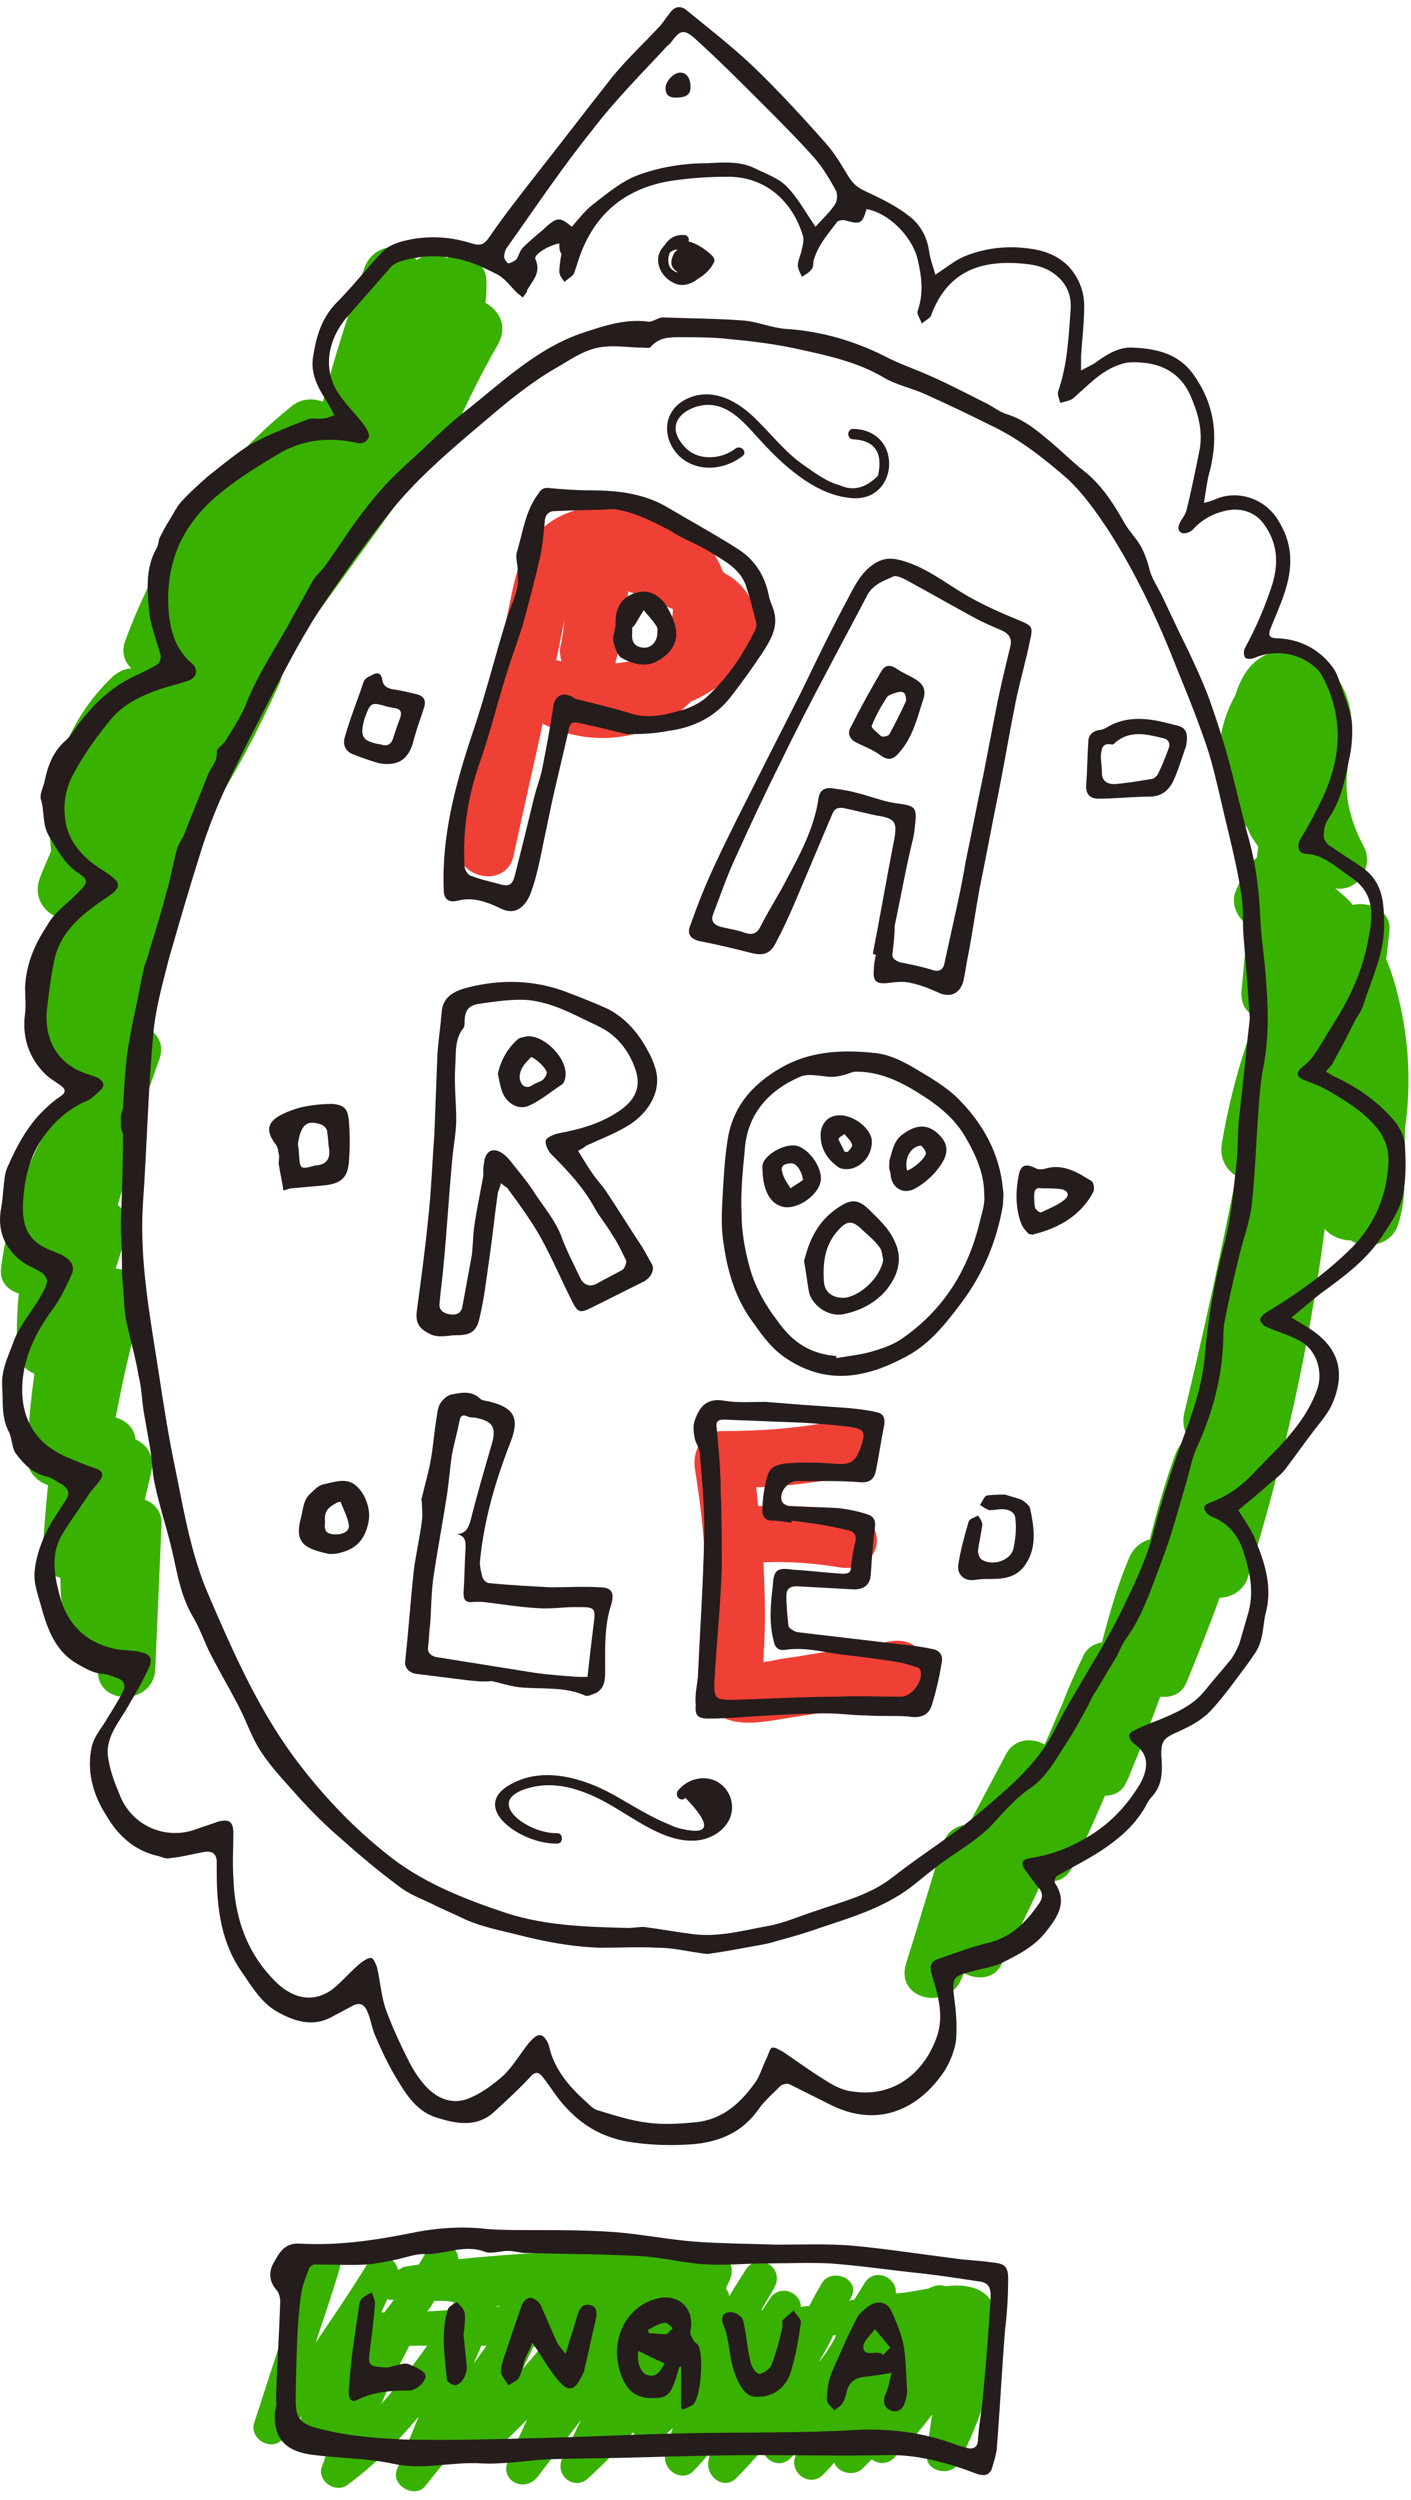 <svg
  width="118"
  height="209"
  viewBox="0 0 118 209"
  fill="none"
  xmlns="http://www.w3.org/2000/svg"
>
  <path
    d="M40.592 25.317C40.679 24.794 40.679 24.185 40.679 23.662C40.766 21.746 38.763 20.962 37.369 21.572C36.586 21.137 35.54 21.224 34.844 21.746C33.886 20.179 31.273 20.266 30.489 22.356C29.183 26.101 27.963 29.846 27.005 33.591C26.134 33.242 25.089 33.329 24.306 34.026C17.948 39.164 13.245 45.958 10.458 53.622C10.11 54.58 10.458 55.364 10.981 55.886C10.458 55.886 9.936 56.147 9.5 56.496C5.407 60.328 3.665 65.727 4.275 71.127C4.013 71.824 3.665 72.52 3.404 73.217C2.707 74.872 3.578 76.265 4.884 76.701C3.055 79.314 2.446 82.623 3.142 85.758C3.229 86.194 3.491 86.542 3.752 86.803C3.317 88.632 4.71 89.765 6.104 89.677C6.016 90.287 5.842 90.897 5.755 91.506C2.707 95.861 0.791 100.651 0.094 105.964C-0.08 107.183 0.704 107.88 1.575 108.141C1.401 109.709 1.401 111.189 1.401 112.757C1.401 113.715 2.01 114.499 2.881 114.847C2.533 117.198 2.359 119.55 2.272 121.901C2.272 123.033 3.055 123.817 4.013 124.166C3.839 125.995 3.665 127.911 3.578 129.74C3.491 130.959 4.188 131.656 5.058 131.917C5.058 132.526 5.058 133.223 5.146 133.833C5.146 134.53 5.494 135.052 5.929 135.488C5.929 135.575 5.929 135.575 5.929 135.662C6.016 136.968 7.149 137.926 8.281 138.013C8.281 138.536 8.194 139.058 8.194 139.581C8.02 142.629 12.809 142.629 12.984 139.581C13.158 135.575 13.332 131.481 13.506 127.475C13.593 126.43 12.897 125.646 12.113 125.385C12.287 124.601 12.461 123.904 12.635 123.121C12.984 121.727 12.287 120.769 11.329 120.334C11.242 119.376 10.545 118.766 9.674 118.505C10.284 115.282 10.981 112.147 11.939 109.012C12.461 107.27 11.068 106.138 9.674 106.051C10.023 105.006 10.284 104.048 10.632 103.09C10.981 102.132 10.545 101.261 9.848 100.738C10.632 98.125 11.242 95.513 11.851 92.9C12.287 91.419 12.809 90.026 13.332 88.545C13.855 87.065 12.897 86.02 11.677 85.671C11.939 84.365 12.113 83.059 12.374 81.839C12.461 81.404 12.374 80.968 12.287 80.62C12.461 80.446 12.635 80.185 12.723 79.836C13.245 78.356 13.768 76.962 14.29 75.482C15.248 73.043 16.293 70.605 17.425 68.166C19.69 64.682 21.606 61.025 23.348 57.192C23.609 56.583 23.696 55.973 23.522 55.451C27.528 49.877 31.534 44.39 35.54 38.816C36.237 38.816 36.934 38.468 37.282 37.684C37.456 37.248 37.631 36.9 37.805 36.465C38.937 33.852 40.243 31.239 41.637 28.801C42.508 27.233 41.724 25.927 40.592 25.317Z"
    fill="#39B100"
  />
  <path
    d="M117.495 94.38C118.017 90.722 117.843 87.065 116.972 83.494C116.711 82.362 116.362 81.23 115.927 80.184C116.014 79.401 116.101 78.704 116.188 77.92C116.45 76.178 114.534 75.307 113.14 75.656C112.705 75.133 112.182 74.698 111.66 74.262C113.576 74.611 114.969 72.346 114.011 70.692C113.227 69.211 112.705 67.643 112.617 65.989C112.53 64.247 113.053 62.505 113.053 60.763C113.053 57.628 111.05 54.318 107.566 54.405C105.128 54.405 103.908 56.147 103.299 58.15C101.644 61.024 101.296 65.466 103.125 67.992C103.473 68.427 103.821 68.863 104.257 69.124C104.431 69.472 104.605 69.908 104.866 70.256C104.953 70.43 105.128 70.604 105.215 70.779C105.215 71.04 105.128 71.301 105.128 71.65C104.344 72.433 103.734 73.478 103.299 74.611C102.95 75.569 103.473 76.788 104.344 77.31C104.17 79.139 103.995 81.055 103.821 82.884C103.734 83.929 104.257 84.713 105.041 84.975V85.062C103.734 88.458 102.776 92.029 102.167 95.687C101.992 96.906 102.602 97.864 103.386 98.299C102.079 104.918 100.599 111.624 99.031 118.156C98.857 119.027 99.031 119.637 99.38 120.159C98.944 120.421 98.596 120.856 98.335 121.466C97.464 123.817 96.767 126.256 96.157 128.694C95.46 128.868 94.764 129.391 94.415 130.262C93.457 132.526 92.761 134.965 92.151 137.316C91.454 137.403 90.845 137.839 90.583 138.449C89.974 139.755 89.364 141.061 88.842 142.455C88.319 143.587 87.884 144.719 87.361 145.851C86.316 145.242 84.835 145.329 84.139 146.635C83.094 148.638 82.048 150.554 81.003 152.557C80.045 152.557 79.174 153.08 78.826 154.212C77.781 157.522 76.823 160.831 75.778 164.14C74.82 167.189 79.261 168.147 80.394 165.447C80.481 165.273 80.568 165.098 80.568 164.924C81.613 165.534 83.181 165.534 83.79 164.14C84.922 161.876 86.142 159.525 87.187 157.173C88.145 157.434 89.103 157.26 89.713 156.041C90.671 154.125 91.541 152.122 92.412 150.119C93.196 150.119 93.893 149.77 94.241 148.9C94.328 148.725 94.415 148.551 94.502 148.29C95.373 146.2 96.244 144.022 97.028 141.845C97.899 141.932 98.77 141.671 99.205 140.713C100.163 138.361 101.121 136.01 101.992 133.571C102.95 133.571 103.995 132.962 104.344 131.917C107.305 122.424 109.482 112.67 110.789 102.741C111.311 103.351 112.182 103.699 112.966 103.699C114.185 104.483 116.275 104.135 116.885 102.48C117.495 100.651 117.582 98.822 117.233 96.906C117.495 96.122 117.495 95.251 117.495 94.38Z"
    fill="#39B100"
  />
  <path
    d="M60.972 48.135C60.798 48.048 60.624 47.961 60.45 47.787C59.056 43.955 54.789 42.3 50.783 42.3C48.693 42.3 46.602 42.91 45.122 44.391C43.293 46.219 42.944 49.006 42.422 51.445L38.329 70.257C37.632 73.305 42.248 74.524 42.944 71.563C43.728 67.905 44.599 64.16 45.383 60.502C48.518 62.07 52.263 62.157 55.398 60.415C56.27 59.98 57.053 59.37 57.75 58.673C59.318 57.977 60.798 57.019 61.843 55.712C64.021 53.274 63.672 49.877 60.972 48.135ZM46.864 54.058C46.776 54.493 46.864 54.928 46.951 55.277C46.776 55.277 46.689 55.19 46.515 55.19C46.776 54.058 46.951 52.925 47.212 51.88C47.125 52.577 47.038 53.361 46.864 54.058ZM51.479 55.451V55.364C52.002 53.448 52.35 51.532 52.525 49.529V49.442C53.831 49.877 55.05 50.4 56.27 50.922C56.27 51.967 55.921 53.013 55.486 53.796C55.312 54.058 55.137 54.319 54.963 54.58C53.831 55.016 52.699 55.364 51.479 55.451Z"
    fill="#EF4036"
  />
  <path
    d="M77.345 138.884C76.996 137.49 75.69 136.968 74.384 137.229C71.684 137.665 69.071 138.1 66.371 138.536C65.674 138.623 65.065 138.71 64.368 138.884C64.281 138.884 64.107 138.884 63.846 138.971C63.846 138.884 63.846 138.884 63.846 138.797C63.846 138.187 63.933 137.49 63.933 136.881C64.02 134.791 63.933 132.7 63.846 130.61C66.023 130.523 68.2 130.697 70.29 131.046C71.597 131.22 72.816 130.697 73.251 129.391C73.6 128.259 72.816 126.604 71.597 126.43C68.897 125.994 66.197 125.82 63.41 125.907C63.323 125.385 63.323 124.862 63.236 124.34C66.11 124.253 68.984 123.817 71.771 123.295C74.819 122.685 73.513 118.069 70.465 118.679C67.155 119.375 63.846 119.637 60.449 119.637C58.794 119.637 57.923 121.204 58.097 122.685C58.62 125.907 58.968 129.13 59.056 132.439C59.143 133.92 59.143 135.487 59.056 136.968C58.968 138.361 58.707 139.929 58.968 141.322C59.578 144.719 63.062 144.109 65.587 143.674C68.897 143.151 72.293 142.629 75.603 142.106C76.909 141.584 77.606 140.016 77.345 138.884Z"
    fill="#EF4036"
  />
  <path
    d="M72.991 79.749C73.6 76.614 74.123 73.565 74.733 70.43C75.081 68.688 74.907 68.427 73.252 68.166C72.381 67.991 71.423 67.73 70.552 67.556C70.03 67.469 69.768 67.643 69.594 68.079C68.549 70.517 67.504 73.043 66.459 75.481C65.936 76.701 65.414 77.833 64.804 78.965C64.369 79.749 63.759 79.923 62.801 79.662C61.408 79.313 60.014 78.965 58.621 78.704C57.75 78.529 57.401 78.094 57.75 77.31C58.359 75.568 59.056 73.827 59.84 72.172C60.972 69.733 62.191 67.382 63.411 64.943C64.63 62.505 65.849 60.153 67.069 57.715C68.288 55.189 69.507 52.663 70.814 50.225C71.423 49.093 71.946 47.873 73.165 47.09C74.036 46.567 74.733 46.654 75.603 46.915C77.607 47.525 79.174 48.831 81.003 49.876C82.397 50.66 83.79 51.27 85.271 51.88C86.316 52.315 86.403 52.402 86.142 53.534C85.793 55.276 85.271 57.018 84.922 58.76C84.4 61.373 83.964 63.985 83.442 66.598C82.919 69.124 82.484 71.562 81.961 74.088C81.613 75.917 81.352 77.833 81.003 79.662C80.829 80.445 80.742 81.229 80.568 82.013C80.306 82.971 79.61 83.407 78.652 83.058C77.868 82.71 77.084 82.362 76.213 82.187C75.603 82.013 74.907 82.1 74.21 82.187C73.252 82.274 72.991 82.013 73.078 81.055C73.078 80.62 73.165 80.184 73.252 79.836C73.078 79.749 72.991 79.749 72.991 79.749ZM74.82 77.397C74.82 77.397 74.907 77.397 74.82 77.397C74.82 78.181 74.733 78.878 74.645 79.662C74.558 80.097 74.82 80.271 75.255 80.445C76.126 80.62 76.997 80.794 77.868 81.055C78.565 81.316 78.913 81.055 79 80.445C79.261 79.226 79.523 78.094 79.784 76.875C80.132 75.307 80.481 73.74 80.742 72.085C81.264 69.646 81.7 67.295 82.222 64.856C82.571 63.027 82.919 61.285 83.268 59.456C83.616 57.628 84.051 55.886 84.487 54.057C84.661 53.447 84.4 53.012 83.877 52.751C83.093 52.402 82.222 52.054 81.439 51.618C79.523 50.573 77.694 49.528 75.778 48.483C75.429 48.309 74.907 48.047 74.645 48.222C73.862 48.57 72.904 48.918 72.468 49.876C71.423 51.88 70.378 53.796 69.333 55.799C67.939 58.411 66.546 61.111 65.24 63.811C63.933 66.424 62.714 69.037 61.495 71.736C60.798 73.217 60.276 74.785 59.666 76.352C59.405 76.962 59.666 77.31 60.276 77.484C60.972 77.659 61.669 77.746 62.366 78.007C62.975 78.181 63.324 78.007 63.585 77.484C64.282 76.091 65.153 74.785 65.849 73.391C66.981 71.301 68.114 69.124 68.462 66.685C68.549 66.075 68.985 65.814 69.594 65.901C70.204 65.988 70.901 66.075 71.51 66.25C72.642 66.511 73.688 66.946 74.733 67.121C76.649 67.382 76.736 67.382 76.475 69.385C76.475 69.646 76.387 69.82 76.387 69.995C75.778 72.433 75.342 74.959 74.82 77.397Z"
    fill="#251C1C"
  />
  <path
    d="M58.359 140.277C58.533 136.445 58.795 132.613 58.882 128.781C58.969 126.343 58.708 123.904 58.533 121.553C58.533 121.117 58.185 120.682 58.098 120.246C58.011 119.811 57.924 119.201 58.098 118.766C58.533 117.459 59.23 116.85 60.624 117.111C61.756 117.285 62.888 117.198 64.02 117.198C65.152 117.285 66.197 117.372 67.33 117.459C68.549 117.546 69.855 117.634 71.075 117.721C71.858 117.808 72.642 117.895 73.339 118.069C73.862 118.156 74.036 118.592 73.949 119.114C73.687 120.42 73.513 121.64 73.252 122.946C73.078 123.817 72.555 123.991 71.771 123.904C70.726 123.817 69.681 123.817 68.723 123.817C68.026 123.817 67.33 123.817 66.633 123.817C65.849 123.817 65.065 124.862 65.414 125.559C65.501 125.733 65.849 125.907 66.023 125.907C67.417 125.994 68.81 125.994 70.117 126.081C70.9 126.169 71.771 126.343 72.555 126.604C73.078 126.778 73.252 127.127 73.165 127.736C72.991 129.043 72.903 130.436 72.816 131.742C72.729 132.526 72.207 132.875 71.423 132.875C69.855 132.787 68.288 132.7 66.633 132.613C66.023 132.613 65.762 132.875 65.762 133.397C65.762 134.268 65.849 135.052 65.936 135.923C65.936 136.097 66.372 136.358 66.633 136.445C69.594 136.794 72.555 137.142 75.516 137.49C76.3 137.577 77.084 137.665 77.868 137.839C78.564 137.926 78.913 138.361 78.739 139.058C78.564 140.19 78.303 141.322 77.955 142.455C77.694 143.413 76.997 143.674 75.952 143.5C74.82 143.413 73.6 143.5 72.468 143.413C71.336 143.413 70.291 143.238 69.159 143.238C67.504 143.238 65.849 143.326 64.281 143.413C62.627 143.5 60.885 143.674 59.23 143.674C58.359 143.674 58.098 143.413 58.185 142.542C58.098 141.758 58.272 140.974 58.359 140.277ZM66.197 127.127C66.197 127.214 66.197 127.301 66.197 127.301C65.675 127.214 65.065 127.127 64.543 127.127C64.02 127.127 63.759 126.778 63.759 126.343C63.759 125.559 63.846 124.775 64.02 123.991C64.281 122.772 64.543 122.511 65.762 122.337C66.981 122.249 68.113 122.249 69.333 122.337C71.162 122.511 71.51 122.336 72.032 120.856C72.381 119.724 72.294 119.462 71.075 119.288C69.768 119.114 68.462 119.027 67.155 118.94C64.978 118.853 62.801 118.766 60.536 118.679C60.188 118.679 59.84 118.766 59.927 119.288C60.101 121.117 60.275 122.946 60.275 124.775C60.362 126.865 60.362 128.868 60.362 130.959C60.275 134.094 59.927 137.316 59.753 140.451C59.666 142.106 59.84 142.106 61.495 142.106C64.281 142.019 67.155 141.845 69.942 141.845C71.771 141.758 73.513 141.845 75.342 141.845C76.213 141.845 77.171 140.626 76.997 139.755C76.997 139.581 76.823 139.406 76.736 139.406C76.213 139.232 75.69 139.058 75.168 138.971C73.687 138.71 72.207 138.535 70.726 138.361C69.071 138.187 67.417 137.665 65.675 137.926C65.152 138.013 64.804 137.752 64.717 137.229C64.281 135.661 64.456 134.094 64.63 132.526C64.717 131.22 64.978 131.046 66.284 131.22C67.678 131.307 69.071 131.481 70.465 131.568C70.9 131.568 71.162 131.481 71.162 131.046C71.249 130.349 71.336 129.652 71.51 128.955C71.684 128.346 71.423 127.997 70.813 127.91C69.071 127.475 67.591 127.301 66.197 127.127Z"
    fill="#251C1C"
  />
  <path
    d="M48.344 96.209C48.779 96.906 49.127 97.516 49.563 98.126C49.911 98.648 50.347 99.084 50.695 99.606C51.74 101.174 52.698 102.741 53.743 104.309C54.005 104.744 54.266 105.267 54.527 105.702C54.788 106.225 54.353 106.922 53.743 107.183C52.35 107.88 50.956 108.576 49.563 109.273C48.518 109.796 48.343 109.796 47.821 108.751C46.95 107.009 46.166 105.18 45.208 103.438C44.424 102.045 43.466 100.738 42.508 99.432C42.421 99.258 42.16 99.171 41.899 98.909C41.812 99.258 41.725 99.432 41.638 99.693C41.376 101.522 41.202 103.264 40.941 105.093C40.679 106.835 40.505 108.576 40.07 110.318C39.809 111.363 39.286 111.625 38.154 111.625C37.457 111.625 36.76 111.886 35.977 111.538C35.106 111.102 34.757 110.667 34.844 109.709C35.193 107.096 35.541 104.57 35.802 101.957C36.064 99.606 36.151 97.167 36.325 94.816C36.412 92.552 36.499 90.287 36.586 88.023C36.673 86.891 36.847 85.758 36.935 84.626C37.022 83.233 38.154 82.797 39.199 82.536C41.986 81.839 44.773 81.927 47.473 82.972C48.605 83.407 49.737 83.843 50.869 84.365C52.35 85.149 53.395 86.368 54.179 87.849C54.44 88.284 54.614 88.72 54.788 89.242C55.485 91.419 53.917 93.335 52.35 94.206C51.305 94.816 50.172 95.251 49.04 95.774C48.953 95.861 48.692 96.035 48.344 96.209ZM40.418 98.3C40.418 98.125 40.418 97.864 40.418 97.69C40.418 97.429 40.505 97.254 40.505 96.993C40.679 96.296 41.115 95.948 41.812 96.296C42.16 96.471 42.508 96.819 42.77 97.167C43.379 97.951 43.989 98.648 44.511 99.432C45.382 100.825 46.515 102.045 47.037 103.612C47.473 104.744 47.995 105.702 48.518 106.835C48.779 107.357 49.215 107.618 49.824 107.357C50.608 106.922 51.305 106.573 52.089 106.138C52.263 105.964 52.437 105.528 52.35 105.354C52.001 104.657 51.653 103.873 51.218 103.264C50.782 102.48 50.172 101.783 49.737 100.999C48.779 99.258 47.473 97.864 46.079 96.471C45.818 96.209 45.557 95.6 45.644 95.338C45.731 95.077 46.34 94.816 46.776 94.729C48.692 94.38 50.434 93.858 52.001 92.726C53.047 91.942 53.569 90.984 53.221 89.678C52.872 88.458 52.176 87.326 51.218 86.542C50.521 85.933 49.563 85.584 48.692 85.149C47.124 84.365 45.382 83.581 43.553 83.581C42.334 83.581 41.202 83.755 39.983 83.93C39.112 84.104 38.851 84.539 38.851 85.497C38.851 85.671 38.851 85.846 38.764 85.933C37.98 86.891 38.154 88.11 38.067 89.242C37.98 90.723 38.154 92.203 38.154 93.597C38.154 94.729 37.893 95.948 37.806 97.08C37.544 99.954 37.37 102.828 37.109 105.615C37.022 106.747 36.847 107.88 36.76 108.925C36.673 109.534 37.109 109.796 37.631 109.883C38.154 109.97 38.589 109.796 38.676 109.186C38.938 107.793 39.199 106.312 39.46 104.919C39.547 104.222 39.547 103.438 39.634 102.741C39.809 101.348 40.157 99.78 40.418 98.3Z"
    fill="#251C1C"
  />
  <path
    d="M52.436 61.373C51.217 61.112 50.346 60.85 49.475 60.676C49.127 60.589 48.691 60.502 48.343 60.415C47.82 60.328 47.646 60.502 47.559 61.025C46.949 63.724 46.253 66.424 45.73 69.124C45.295 71.04 45.033 72.956 44.337 74.785C43.814 76.004 42.943 76.527 41.811 75.917C40.679 75.394 39.547 74.959 38.24 75.307C37.456 75.482 37.108 75.133 37.108 74.349C36.934 69.908 38.066 65.64 39.459 61.46C40.505 58.412 41.288 55.276 42.246 52.141C42.508 51.183 42.943 50.312 43.205 49.354C43.379 48.832 43.292 48.222 43.292 47.612C43.292 47.177 43.117 46.654 43.205 46.219C43.727 44.564 43.901 42.735 45.033 41.255C45.295 40.819 45.556 40.732 46.078 40.819C47.124 40.906 48.256 40.993 49.388 40.993C51.652 40.993 53.917 41.255 55.92 42.474C57.836 43.606 59.752 44.651 61.668 45.871C63.061 46.742 63.932 48.048 64.281 49.703C64.368 50.312 64.716 50.835 64.803 51.444C64.977 52.664 64.368 53.622 63.758 54.58C62.887 55.886 62.016 57.105 61.058 58.325C59.752 59.979 57.923 60.85 55.833 61.112C54.526 61.373 53.307 61.373 52.436 61.373ZM51.391 42.561C49.736 42.648 47.995 42.648 46.34 42.735C45.817 42.735 45.556 43.171 45.556 43.606C45.469 44.564 45.382 45.522 45.208 46.393C44.772 48.309 44.25 50.312 43.727 52.228C43.292 53.622 42.769 55.015 42.334 56.409C41.55 58.934 40.94 61.46 40.069 63.898C39.111 66.685 38.676 69.559 38.85 72.433C38.85 72.695 39.111 73.13 39.372 73.217C40.069 73.478 40.766 73.653 41.463 73.827C42.595 74.175 42.856 74.088 43.117 72.956C43.64 70.866 44.163 68.776 44.685 66.598C44.859 65.902 45.12 65.205 45.295 64.508C45.643 62.766 45.991 60.937 46.253 59.196C46.34 58.238 46.949 57.802 47.82 58.238C47.995 58.325 48.169 58.499 48.43 58.499C49.823 58.847 51.304 59.196 52.697 59.631C54.265 60.154 55.833 59.718 57.313 59.283C58.01 59.021 58.707 58.673 59.229 58.151C60.797 56.67 62.016 54.928 62.974 53.012C63.148 52.751 63.323 52.315 63.236 52.054C62.974 51.009 62.713 49.964 62.365 48.919C61.842 47.525 60.623 46.916 59.49 46.219C58.445 45.522 57.139 45.087 56.094 44.39C54.439 43.519 53.046 42.822 51.391 42.561Z"
    fill="#251C1C"
  />
  <path
    d="M38.938 140.451C37.544 140.277 36.151 140.103 34.758 139.929C34.235 139.842 33.8 139.406 33.887 138.884C34.148 136.445 34.322 134.007 34.583 131.481C34.758 130 35.106 128.607 35.28 127.126C35.367 126.691 35.28 126.168 35.28 125.646C35.28 125.472 35.193 125.385 35.28 125.21C35.541 124.078 35.89 122.946 36.064 121.814C36.238 120.769 36.325 119.636 36.499 118.591C36.587 118.156 36.587 117.633 36.848 117.285C37.022 117.024 37.37 116.675 37.719 116.588C38.59 116.414 39.461 116.24 40.157 116.937C40.331 117.111 40.767 117.111 41.028 117.198C43.031 117.72 43.467 118.591 42.683 120.594C41.464 123.73 40.506 126.952 40.157 130.349C40.07 130.871 40.244 131.394 40.331 131.829C40.419 132.091 40.68 132.352 40.941 132.352C42.683 132.526 44.425 132.613 46.079 132.7C47.473 132.7 48.779 132.613 50.173 132.7C51.131 132.7 51.392 133.136 51.131 134.094C50.521 135.923 50.608 137.839 50.608 139.755C50.608 140.538 50.521 141.235 49.737 141.583C49.476 141.671 49.128 141.845 48.953 141.758C47.212 140.974 45.296 141.235 43.467 141.061C42.683 140.974 41.899 140.713 41.115 140.538C40.419 140.625 39.722 140.538 38.938 140.451ZM38.241 128.259C39.025 128.171 39.199 127.649 39.373 127.039C39.896 124.949 40.506 122.859 41.115 120.769C41.551 119.288 41.202 118.766 39.635 118.504C39.461 118.504 39.286 118.504 39.112 118.417C38.677 118.243 38.502 118.33 38.415 118.853C38.241 119.724 37.98 120.682 37.806 121.552C37.632 122.685 37.544 123.904 37.37 125.036C37.022 127.301 36.587 129.565 36.238 131.916C36.064 133.223 36.064 134.529 35.977 135.748C35.89 136.358 35.89 136.968 35.803 137.664C35.716 138.187 36.064 138.448 36.499 138.535C39.199 138.971 41.986 139.406 44.686 139.842C45.905 140.016 47.124 140.103 48.344 140.19C48.518 140.19 48.779 140.19 49.128 140.19C49.302 138.622 49.476 137.142 49.65 135.748C49.824 134.442 49.737 134.355 48.431 134.355C48.344 134.355 48.17 134.355 48.083 134.355C47.037 134.355 45.992 134.529 44.947 134.442C43.38 134.355 41.899 134.094 40.331 133.919C40.07 133.919 39.809 133.919 39.635 133.919C39.025 134.007 38.764 133.832 38.764 133.223C38.851 131.916 38.851 130.697 38.938 129.391C38.938 128.868 38.938 128.433 38.241 128.259Z"
    fill="#251C1C"
  />
  <path
    d="M83.876 100.738C83.354 103.786 82.222 106.486 80.393 108.925C79.086 110.667 77.78 112.321 75.864 113.366C72.642 115.108 69.332 115.892 65.849 113.628C64.629 112.844 63.845 111.799 63.062 110.667C61.581 108.751 60.884 106.486 60.536 104.135C60.275 102.654 60.362 101.174 60.449 99.693C60.536 98.125 60.623 96.645 60.884 95.077C61.407 92.203 63.236 90.374 65.674 89.068C68.026 87.849 70.551 87.761 73.077 88.023C74.209 88.11 75.341 88.632 76.387 89.242C77.693 90.026 79.086 90.81 80.132 91.855C82.222 93.945 83.615 96.471 83.876 99.432C83.963 99.867 83.876 100.303 83.876 100.738ZM69.942 113.366C69.942 113.453 69.942 113.453 69.942 113.541C70.9 113.366 71.858 113.279 72.816 113.018C73.687 112.757 74.558 112.495 75.341 111.973C78.912 109.534 81.002 106.138 81.96 102.045C82.135 101.348 82.396 100.564 82.309 99.867C82.309 98.125 81.612 96.558 80.741 95.077C79.957 93.684 78.738 92.639 77.432 91.768C75.69 90.636 73.861 89.591 71.597 89.591C71.248 89.591 70.987 89.765 70.638 89.852C70.29 89.939 69.942 90.026 69.593 90.026C68.722 90.026 67.677 89.678 66.894 90.026C64.281 91.158 62.452 93.161 62.278 96.209C62.104 97.951 61.929 99.78 62.017 101.522C62.017 102.915 62.278 104.396 62.626 105.702C63.062 107.444 63.932 109.012 65.065 110.492C66.371 112.321 67.852 113.192 69.942 113.366Z"
    fill="#251C1C"
  />
  <path
    d="M23.697 99.519C23.609 98.822 23.435 98.125 23.348 97.516C23.261 97.254 23.348 96.906 23.348 96.645C23.261 96.296 23.261 95.861 23 95.6C22.303 94.642 22.303 93.945 23.261 93.335C23.871 92.987 24.567 92.726 25.264 92.551C26.135 92.377 26.919 92.29 27.79 92.29C28.835 92.377 29.096 92.726 29.183 93.771C29.27 94.903 29.27 95.948 29.183 97.08C29.096 98.387 28.574 98.909 27.267 99.083C26.309 99.17 25.351 99.257 24.393 99.345C24.132 99.345 23.871 99.519 23.697 99.519ZM24.916 95.6C24.916 95.774 25.003 96.122 25.003 96.471C25.09 97.777 25.09 97.777 26.396 97.428H26.483C27.267 97.341 27.616 96.906 27.529 96.122C27.441 95.6 27.441 95.077 27.354 94.555C27.354 94.38 27.093 94.119 26.919 94.032C25.7 93.597 25.177 93.945 24.916 95.6Z"
    fill="#251C1C"
  />
  <path
    d="M99.204 62.331C98.856 63.289 98.594 64.247 98.159 65.205C97.811 65.989 97.201 66.598 96.156 66.598C94.762 66.598 93.282 66.772 91.888 66.772C91.105 66.772 90.756 66.337 90.843 65.553C90.93 64.334 90.93 63.202 91.017 61.983C91.017 61.46 91.366 61.112 91.975 61.025C92.15 61.025 92.324 60.937 92.498 60.85C94.327 59.718 96.243 60.066 98.159 60.589C99.204 60.763 99.378 61.199 99.204 62.331ZM92.062 63.115C92.062 63.637 92.15 64.073 92.15 64.595C92.15 65.292 92.585 65.553 93.195 65.553C94.24 65.466 95.285 65.292 96.33 65.118C96.504 65.118 96.765 64.856 96.853 64.682C97.201 63.986 97.462 63.289 97.723 62.592C97.898 62.157 97.723 61.808 97.288 61.721C95.894 61.373 94.501 61.025 93.282 62.07C93.195 62.157 93.108 62.244 93.02 62.244C92.15 62.07 92.15 62.592 92.062 63.115Z"
    fill="#251C1C"
  />
  <path
    d="M31.709 63.811C31.099 63.637 30.315 63.376 29.444 63.028C28.835 62.766 28.661 62.157 28.835 61.634C29.27 60.066 29.88 58.586 30.402 57.018C30.489 56.757 30.751 56.583 31.012 56.496C31.535 56.147 31.883 56.234 31.97 56.844C32.057 57.367 32.406 57.541 32.841 57.628C33.538 57.715 34.234 57.889 34.931 58.063C35.541 58.237 35.628 58.673 35.454 59.196C35.105 60.24 34.757 61.199 34.496 62.244C34.06 63.55 33.189 64.073 31.709 63.811ZM31.883 62.244C32.406 62.418 32.754 62.244 32.928 61.547C33.102 61.024 33.276 60.502 33.451 60.066C33.625 59.544 33.538 59.282 33.015 59.196C32.841 59.196 32.667 59.108 32.493 59.108C31.012 58.673 31.012 58.673 30.489 60.066C30.054 61.634 30.315 61.982 31.883 62.244Z"
    fill="#251C1C"
  />
  <path
    d="M27.528 129.914C25.525 129.479 24.567 129.043 25.176 126.866C25.351 126.169 25.351 125.385 25.96 124.863C26.308 124.514 26.657 124.166 27.092 124.079C27.963 123.905 28.834 123.556 29.618 124.079C30.489 124.689 31.012 126.082 30.837 127.127C30.576 128.608 29.879 129.479 28.399 129.827C28.137 129.914 27.789 129.914 27.528 129.914ZM27.789 128.259C28.573 128.346 29.183 128.085 29.183 127.563C29.096 126.866 28.747 126.256 28.486 125.56C28.486 125.56 28.225 125.56 28.137 125.647C27.528 125.995 27.092 126.256 27.18 127.214C27.092 128.085 27.354 128.172 27.789 128.259Z"
    fill="#251C1C"
  />
  <path
    d="M84.051 124.949C84.574 125.124 85.009 125.211 85.445 125.385C85.706 125.559 86.055 125.82 86.142 126.082C86.49 127.736 86.751 129.391 85.706 130.872C85.009 131.83 84.051 132.004 82.919 132.004C82.397 132.004 81.961 132.004 81.439 132.091C80.655 132.178 80.045 131.655 80.132 130.872C80.306 129.652 80.655 128.433 81.003 127.214C81.09 126.952 81.526 126.865 81.787 126.691C81.961 126.953 82.222 127.301 82.135 127.562C82.048 128.259 81.874 128.956 81.787 129.652C81.787 129.827 81.874 130.175 82.048 130.349C82.919 130.959 84.487 130.523 84.748 129.478C84.922 128.694 85.009 127.823 84.922 127.04C84.922 126.43 84.4 126.169 83.79 126.169C83.442 126.169 83.093 126.256 82.745 126.256C82.484 126.169 82.222 125.994 81.961 125.82C82.135 125.559 82.31 125.124 82.484 125.036C83.006 124.949 83.616 124.949 84.051 124.949Z"
    fill="#251C1C"
  />
  <path
    d="M86.053 103.177C85.879 103.003 85.618 102.741 85.444 102.393C84.921 101.087 84.921 99.693 85.183 98.3C85.357 97.342 85.792 97.255 86.663 97.69C86.837 97.777 87.186 97.777 87.447 97.69C88.927 97.255 90.147 98.039 91.279 98.735C91.453 98.822 91.54 99.345 91.453 99.606C90.408 101.609 88.579 102.654 86.489 103.177C86.402 103.264 86.315 103.177 86.053 103.177ZM86.489 99.955C86.489 100.303 86.489 100.738 86.576 101C86.663 101.174 87.011 101.435 87.099 101.348C87.795 101 88.492 100.738 89.015 100.303C89.45 99.955 89.363 99.606 88.84 99.432C88.318 99.345 87.708 99.345 87.099 99.345C86.663 99.258 86.489 99.432 86.489 99.955Z"
    fill="#251C1C"
  />
  <path
    d="M77.258 58.325C76.736 59.893 76.387 61.547 75.255 62.854C74.82 63.376 74.384 63.725 73.6 63.115C72.991 62.679 72.294 62.418 71.597 62.07C71.075 61.809 70.814 61.286 71.162 60.764C71.946 59.196 72.817 57.628 73.688 56.148C74.036 55.538 74.471 55.538 75.081 55.973C75.603 56.322 76.126 56.496 76.649 56.844C77.171 57.193 77.432 57.628 77.258 58.325ZM75.778 58.586C75.778 57.977 75.603 57.715 74.994 57.889C74.733 57.977 74.384 58.064 74.21 58.238C73.688 59.022 73.252 59.806 72.904 60.676C72.817 60.851 73.426 61.286 73.688 61.547C73.862 61.634 74.297 61.547 74.384 61.373C74.907 60.415 75.342 59.544 75.778 58.586Z"
    fill="#251C1C"
  />
  <path
    d="M41.637 89.765C41.898 88.546 42.508 87.588 43.292 86.891C43.466 86.717 43.814 86.717 44.076 86.63C45.556 86.543 47.385 88.459 47.298 89.852C47.298 90.113 47.211 90.462 47.037 90.636C46.079 91.245 45.208 92.029 44.163 92.465C43.292 92.813 42.334 92.203 41.986 91.245C41.811 90.723 41.724 90.2 41.637 89.765ZM44.424 88.371C44.076 88.72 43.814 88.981 43.64 89.329C43.466 89.678 43.379 90.113 43.553 90.462C43.727 90.897 44.163 90.984 44.511 90.723C44.772 90.549 45.121 90.462 45.382 90.287C45.556 90.113 45.73 89.852 45.73 89.678C45.643 89.242 44.772 88.459 44.424 88.371Z"
    fill="#251C1C"
  />
  <path
    d="M51.478 52.316C51.478 52.141 51.478 51.967 51.478 51.793C51.565 50.574 52.175 49.79 53.307 49.529C54.178 49.267 55.136 49.703 55.745 50.661C56.094 51.27 56.442 51.967 56.529 52.664C56.703 53.883 55.92 54.754 54.962 55.277C54.004 55.799 52.959 55.538 52.001 55.015C51.652 54.841 51.478 54.231 51.304 53.709C51.217 53.273 51.391 52.838 51.478 52.316C51.391 52.316 51.391 52.316 51.478 52.316ZM52.871 52.664C52.871 52.751 52.871 52.838 52.871 52.925C52.784 53.709 53.133 54.144 53.917 54.144C54.439 54.144 54.875 53.709 54.962 53.099C54.962 52.838 55.049 52.49 54.875 52.316C54.613 51.88 54.178 51.444 53.83 51.009C53.568 51.444 53.307 51.88 53.046 52.316C52.871 52.403 52.871 52.49 52.871 52.664Z"
    fill="#251C1C"
  />
  <path
    d="M67.242 105.441C67.678 103.612 68.462 102.045 70.029 101C71.161 100.216 71.771 100.216 72.729 101.174C73.513 101.958 74.384 102.742 74.819 103.787C75.603 105.354 74.993 106.922 73.861 108.141C72.903 109.099 71.771 109.622 70.465 109.883C69.42 110.057 68.113 109.361 67.678 108.141C67.504 107.27 67.416 106.312 67.242 105.441ZM73.861 105.354C73.774 104.919 73.774 104.483 73.513 104.222C73.077 103.612 72.468 103.177 71.945 102.654C71.249 102.045 70.813 102.045 70.116 102.829C68.984 104.048 68.81 105.528 68.897 107.009C68.897 108.054 69.681 108.577 70.726 108.49C72.119 108.228 73.6 106.748 73.861 105.354Z"
    fill="#251C1C"
  />
  <path
    d="M74.383 96.993C74.644 96.209 74.731 95.338 75.515 94.816C76.56 94.032 77.518 93.945 78.389 94.729C79.26 95.513 79.434 96.296 78.65 97.428C78.128 98.212 77.344 98.909 76.56 99.344C75.515 99.954 74.47 99.257 74.47 98.038C74.296 97.69 74.383 97.341 74.383 96.993ZM75.863 97.864C76.386 97.69 77.431 96.819 77.431 96.383C77.431 96.209 77.083 95.774 76.996 95.774C76.125 95.861 75.602 96.906 75.863 97.864Z"
    fill="#251C1C"
  />
  <path
    d="M66.546 95.774C67.591 95.948 68.81 97.603 68.636 98.735C68.462 99.868 66.807 101.087 65.588 100.913C64.194 100.651 63.759 99.171 63.759 97.516C63.759 96.645 65.501 95.6 66.546 95.774ZM67.155 98.648C67.068 97.952 66.633 97.255 66.197 97.255C65.675 97.255 65.239 97.429 65.413 97.952C65.501 98.474 65.849 98.91 66.11 99.345C66.459 99.084 66.807 98.91 67.155 98.648Z"
    fill="#251C1C"
  />
  <path
    d="M70.465 93.248C71.684 93.422 72.73 94.38 72.904 95.251C72.991 96.296 72.381 97.341 71.249 97.689C70.901 97.777 70.291 97.777 70.03 97.515C69.072 96.819 68.549 95.861 68.636 94.641C68.811 93.683 69.42 93.161 70.465 93.248ZM70.639 96.296C70.727 96.296 70.814 96.296 70.901 96.296C71.075 96.122 71.336 95.773 71.249 95.686C71.162 95.338 70.814 95.077 70.639 94.816C70.639 94.816 70.117 95.077 70.117 95.251C70.291 95.599 70.465 95.948 70.639 96.296Z"
    fill="#251C1C"
  />
  <path
    d="M110.875 89.591C111.224 89.765 111.398 89.939 111.659 90.026C113.662 90.984 115.404 92.203 116.797 93.945C117.146 94.468 117.494 95.164 117.494 95.774C117.581 97.168 117.581 98.648 117.32 99.954C117.059 101.174 116.275 102.306 115.578 103.351C114.272 105.354 112.356 106.748 110.44 108.141C109.656 108.751 108.872 109.447 108.001 110.144C108.524 110.492 109.046 110.754 109.569 111.102C112.094 112.757 112.443 114.847 111.485 117.198C111.136 118.069 110.527 118.766 109.917 119.55C109.046 120.682 108.262 121.814 107.392 122.946C106.956 123.469 106.259 123.904 105.737 124.427C105.04 125.037 104.256 125.646 103.559 126.256C104.082 127.127 104.692 127.911 105.04 128.869C105.824 130.785 106.434 132.788 105.824 134.965C105.65 135.749 105.65 136.533 105.388 137.317C105.214 137.926 104.779 138.449 104.43 138.971C103.385 140.365 102.427 141.758 101.208 143.065C100.25 144.023 99.205 144.458 98.073 144.981C97.202 145.416 97.115 145.764 97.115 146.722C97.202 147.942 97.289 149.161 96.331 150.206C95.983 150.554 95.808 151.077 95.547 151.425C94.676 152.819 93.37 153.864 92.063 154.735C90.844 155.519 89.625 156.128 88.406 156.825C88.231 156.912 88.144 157.26 88.231 157.435C89.276 159.002 88.493 160.222 87.448 161.528C86.49 162.747 85.096 163.444 83.703 164.141C82.919 164.489 82.048 164.576 81.177 164.837C79.697 165.186 79.609 165.447 79.784 166.928C79.958 168.147 80.045 169.279 79.958 170.498C79.871 171.369 79.435 172.414 79 173.111C76.909 176.246 73.6 177.901 69.681 176.072C68.462 175.463 67.242 174.853 66.023 174.243C65.849 174.156 65.501 174.243 65.326 174.33C64.717 174.94 64.02 175.55 63.498 176.246C62.017 178.424 59.84 179.207 57.314 179.295C55.659 179.382 54.005 179.295 52.437 179.033C50.521 178.685 48.866 177.814 47.473 176.333C46.602 175.463 46.079 174.505 45.383 173.634C45.034 173.198 44.773 173.198 44.425 173.547C43.467 174.592 42.421 175.55 41.376 176.508C39.896 177.901 38.154 177.553 36.499 177.03C34.844 176.508 33.974 175.114 33.19 173.808C32.493 172.676 31.883 171.369 31.361 170.15C31.099 169.54 31.012 168.844 30.751 168.234C30.49 167.537 30.054 167.363 29.445 167.711C28.922 167.973 28.487 168.234 27.964 168.495C26.397 169.453 24.916 169.105 23.436 168.321C22.042 167.624 21.258 166.405 20.387 165.099C18.471 162.486 18.123 159.525 18.123 156.39C18.123 156.128 18.123 155.78 18.123 155.519C18.036 154.909 17.688 154.735 17.078 154.822C16.12 154.996 15.162 155.257 14.204 155.344C13.855 155.432 13.594 155.257 13.246 155.17C11.243 154.735 9.849 153.428 8.891 151.774C7.759 150.032 7.237 148.029 7.672 146.026C7.846 145.242 8.369 144.632 8.804 143.935C9.327 143.065 9.849 142.281 10.285 141.41C10.546 140.887 10.372 140.452 9.762 140.278C9.327 140.103 8.891 139.929 8.456 139.929C7.759 139.842 7.149 139.494 6.54 139.145C4.798 138.187 4.101 136.533 3.579 134.791C3.317 133.746 2.882 132.701 2.882 131.743C2.882 130.698 3.23 129.565 3.666 128.52C4.101 127.475 4.798 126.517 5.408 125.559C5.843 124.95 5.843 124.514 5.146 124.079C4.798 123.904 4.362 123.556 4.014 123.469C2.708 123.208 1.924 122.337 1.227 121.379C0.966 120.769 0.966 120.072 0.705 119.637C0.095 118.418 0.269 117.111 0.182 115.892C0.095 114.499 0.705 113.366 1.14 112.147C1.576 110.928 2.534 109.796 3.23 108.664C3.492 108.141 3.84 107.706 3.927 107.183C4.014 107.009 3.753 106.573 3.492 106.399C2.969 106.051 2.446 105.877 1.924 105.528C0.356 104.396 -0.253 102.828 0.095 100.999C0.269 100.041 0.269 99.084 0.443 98.126C0.53 97.69 0.792 97.254 0.966 96.819C1.663 95.338 2.534 93.858 3.753 92.726C4.188 92.29 4.624 91.942 5.146 91.594C5.495 91.332 5.495 91.071 5.146 90.81C4.711 90.461 4.188 90.2 3.753 89.765C2.359 88.371 1.837 86.629 2.098 84.713C2.185 84.017 2.098 83.32 2.098 82.536C2.185 80.62 2.882 78.965 3.927 77.398C4.537 76.266 5.495 75.656 6.366 74.785C6.453 74.698 6.54 74.611 6.627 74.524C7.324 73.827 7.411 73.566 6.627 73.043C5.408 72.259 4.798 71.04 4.101 69.908C3.492 68.863 3.753 67.818 3.404 66.773C3.317 66.337 3.666 65.728 3.753 65.205C4.014 63.986 4.45 62.853 5.408 61.983C5.93 61.547 6.278 60.85 6.714 60.328C8.02 58.673 9.501 57.28 11.504 56.409C12.027 56.147 12.636 55.886 13.159 55.538C13.333 55.451 13.507 55.015 13.42 54.754C13.072 53.448 12.549 52.228 12.462 50.922C12.288 49.18 12.201 47.438 13.072 45.871C13.246 45.609 13.246 45.261 13.333 45C13.594 44.477 13.855 43.955 14.204 43.432C14.465 42.997 14.726 42.474 15.075 42.039C15.771 41.255 16.555 40.558 17.339 39.861C18.558 38.903 19.778 37.858 21.084 37.075C22.565 36.291 24.132 35.681 25.7 35.071C26.135 34.897 26.571 35.071 27.006 34.984C27.355 34.984 27.616 34.81 27.964 34.723C27.616 34.026 27.267 33.417 26.919 32.894C26.309 31.849 25.961 30.804 26.222 29.585C26.484 28.017 26.919 26.623 28.051 25.404C29.445 24.011 30.664 22.443 31.97 21.05C32.406 20.614 33.016 20.353 33.625 20.179C35.628 19.656 37.544 19.743 39.46 20.353C40.07 20.527 40.418 20.527 40.854 19.918C41.986 18.263 43.205 16.695 44.425 15.127C46.689 12.253 48.953 9.292 51.218 6.418C52.437 4.938 53.743 3.718 55.05 2.325C55.398 1.977 55.659 1.541 56.008 1.106C56.356 0.583 56.879 0.409 57.401 0.844C59.317 2.412 61.233 3.893 62.975 5.547C65.065 7.55 67.068 9.728 69.071 11.992C69.768 12.776 70.291 13.647 70.813 14.518C71.162 15.127 71.51 15.563 72.207 15.911C73.513 16.521 74.819 17.131 75.951 18.001C76.909 18.698 77.519 19.743 77.693 20.963C77.781 21.659 78.042 22.269 78.216 22.966C79.174 22.356 79.871 21.746 80.742 21.398C82.483 20.701 84.312 20.527 86.141 20.788C87.448 20.963 88.493 21.398 89.364 22.269C90.234 23.227 90.67 24.359 90.67 25.578C90.67 26.972 90.496 28.365 90.409 29.759C90.409 30.107 90.409 30.456 90.409 30.978C90.844 30.717 91.28 30.543 91.541 30.368C92.499 29.672 93.544 28.975 94.763 29.062C96.766 29.149 98.595 29.585 99.815 31.326C101.556 33.765 101.905 36.378 101.208 39.252C100.947 40.123 100.86 40.994 100.685 42.039C101.121 41.952 101.295 41.864 101.556 41.777C103.385 40.907 105.824 41.603 106.956 43.606C107.914 45.174 108.088 46.742 107.74 48.396C107.479 49.703 106.869 51.009 106.346 52.315C105.998 53.099 106.085 53.361 106.869 53.361C108.698 53.448 110.266 54.231 111.398 55.712C111.746 56.147 111.92 56.67 112.094 57.193C112.443 58.238 112.878 59.196 113.052 60.328C113.14 61.373 113.052 62.592 112.791 63.637C112.443 65.379 112.094 67.034 111.049 68.514C110.788 68.863 110.701 69.472 110.701 69.908C110.701 70.169 110.962 70.605 111.311 70.779C112.182 71.388 113.052 71.911 113.923 72.521C115.665 73.74 115.752 75.482 115.752 77.398C115.752 79.749 114.707 81.839 114.01 84.017C113.836 84.626 113.401 85.062 113.14 85.671C112.617 86.716 112.094 87.762 111.485 88.807C111.485 88.981 111.136 89.242 110.875 89.591ZM46.776 20.353C45.818 20.527 44.599 21.311 44.773 21.659C45.295 22.791 44.512 23.488 44.076 24.272V24.359C43.989 24.533 43.815 24.707 43.728 24.882C43.554 24.707 43.379 24.62 43.205 24.446C42.683 23.924 42.247 23.314 41.638 22.966C40.941 22.617 40.244 22.269 39.547 22.008C37.631 21.311 35.541 21.224 33.538 21.834C33.19 21.921 32.754 22.182 32.58 22.443C31.361 23.837 30.142 25.23 28.922 26.623C27.355 28.54 27.006 30.978 28.313 32.894C28.922 33.852 29.793 34.636 30.49 35.594C30.664 35.855 30.925 36.291 30.838 36.552C30.664 36.987 30.229 37.161 29.706 36.987C27.529 36.552 25.439 36.726 23.436 37.858C21.694 38.903 19.952 39.949 18.384 41.255C15.162 43.868 13.768 47.177 14.117 51.27C14.291 52.925 14.726 54.319 16.033 55.451C16.642 55.973 16.468 56.67 15.684 56.931C14.9 57.193 14.117 57.367 13.333 57.628C11.852 58.151 10.372 58.847 9.327 60.067C8.107 61.547 6.975 63.115 6.104 64.769C5.582 65.728 5.32 66.947 5.408 67.992C5.495 70.169 6.801 71.65 8.63 72.782C10.285 73.827 10.285 74.175 8.63 75.22C6.888 76.44 5.233 77.746 4.624 79.923C4.275 81.404 4.101 82.885 3.927 84.365C3.666 86.891 4.798 89.068 7.498 89.852C7.759 89.939 8.02 90.026 8.194 90.113C8.63 90.374 8.804 90.723 8.456 91.071C8.02 91.507 7.585 91.942 7.062 92.116C5.408 92.9 4.275 94.032 3.317 95.513C2.359 97.08 2.011 98.822 1.924 100.651C1.837 102.654 2.446 103.873 4.362 104.57C4.711 104.744 5.059 104.831 5.32 105.006C5.93 105.354 6.278 105.877 6.017 106.486C5.582 107.444 5.146 108.402 4.537 109.273C3.23 111.015 2.185 112.931 1.924 115.108C1.576 117.982 2.534 120.508 5.582 121.814C6.366 122.163 7.237 122.511 8.02 122.772C8.543 122.946 8.717 123.295 8.369 123.73C8.107 124.166 7.672 124.514 7.411 124.95C6.627 126.169 5.756 127.301 5.059 128.52C4.275 130.088 4.537 131.656 4.972 133.31C5.582 135.749 7.149 137.317 9.588 137.839C10.285 138.013 10.981 137.926 11.678 138.1C12.549 138.275 12.81 138.623 12.462 139.407C11.939 140.539 11.33 141.584 10.72 142.629C9.936 144.023 8.717 145.329 9.065 147.071C9.24 148.203 9.675 149.248 10.111 150.293C11.156 152.645 13.768 153.777 16.207 152.993C16.904 152.732 17.513 152.558 18.21 152.296C19.168 152.035 19.516 152.296 19.516 153.254C19.516 154.474 19.429 155.693 19.516 156.912C19.604 160.309 20.649 163.357 23.174 165.795C24.568 167.102 26.222 167.45 27.79 166.318C28.661 165.621 29.358 164.75 30.229 164.054C30.49 163.879 30.838 163.618 31.099 163.705C31.274 163.792 31.448 164.228 31.535 164.489C31.796 165.621 31.883 166.84 32.232 167.886C32.754 169.366 33.451 170.847 34.148 172.24C34.496 172.937 34.931 173.634 35.454 174.243C36.412 175.375 37.718 175.985 39.112 175.463C40.244 175.027 41.289 174.243 42.16 173.459C42.944 172.676 43.554 171.631 44.25 170.76C44.512 170.498 44.86 170.063 45.208 170.15C45.47 170.15 45.818 170.673 45.905 171.021C46.34 173.024 47.647 174.505 49.127 175.811C49.389 176.072 49.65 176.333 49.998 176.421C51.392 176.856 52.785 177.291 54.179 177.466C55.572 177.64 57.053 177.553 58.533 177.379C60.623 177.03 62.017 175.724 63.236 173.982C63.585 173.459 63.759 172.763 64.107 172.066C64.281 171.718 64.368 171.282 64.543 171.195C64.804 171.108 65.152 171.369 65.501 171.543C66.546 172.24 67.591 173.024 68.723 173.721C69.507 174.243 70.378 174.766 71.336 174.853C74.732 175.375 77.345 173.285 78.39 170.15C78.913 168.495 78.477 166.84 77.955 165.186C77.781 164.576 77.693 164.054 78.39 163.792C79.697 163.357 81.003 162.834 82.396 162.486C84.487 162.05 85.793 160.744 86.925 159.089C87.273 158.567 87.186 158.131 86.751 157.696C86.403 157.26 86.054 156.738 85.706 156.302C85.357 155.78 85.445 155.432 86.141 155.344C87.796 155.083 89.276 154.561 90.757 153.69C92.76 152.558 94.241 150.99 95.373 149.074C95.983 147.942 96.157 146.722 94.938 145.852C94.85 145.764 94.676 145.677 94.589 145.503C94.328 145.155 94.415 144.893 94.763 144.719C95.373 144.371 96.07 144.11 96.766 143.848C98.247 143.239 99.728 142.629 100.773 141.323C101.469 140.452 102.253 139.581 102.95 138.71C103.211 138.362 103.472 137.839 103.647 137.404C103.908 136.533 104.169 135.575 104.43 134.704C104.866 132.962 104.518 131.394 103.995 129.74C103.559 128.346 102.689 127.301 101.295 126.778C101.121 126.691 101.034 126.604 100.86 126.43C100.598 126.082 100.685 125.82 101.121 125.646C102.601 125.124 103.821 124.253 104.866 123.121C106.869 121.03 109.046 119.114 110.091 116.328C110.701 114.847 110.178 112.931 108.785 112.147C107.914 111.625 106.869 111.363 105.911 110.928C105.65 110.841 105.388 110.492 105.388 110.318C105.388 110.144 105.65 109.883 105.911 109.709C108.524 108.141 110.962 106.399 113.14 104.222C114.968 102.306 115.926 100.041 116.101 97.429C116.188 96.296 115.926 95.251 115.143 94.293C114.01 92.9 112.53 92.029 111.049 91.158C110.44 90.81 109.743 90.549 109.046 90.287C108.437 90.026 108.35 89.678 108.872 89.242C109.22 88.981 109.569 88.632 109.83 88.284C110.44 87.413 110.962 86.455 111.572 85.497C112.965 83.32 114.01 80.969 114.446 78.443C114.794 76.701 114.968 74.959 113.401 73.653C112.965 73.304 112.53 73.043 112.094 72.695C111.224 72.085 110.44 71.475 109.308 71.388C108.611 71.388 108.437 70.866 108.698 70.256C109.308 69.211 109.917 68.166 110.44 67.034C112.094 63.724 112.443 60.328 110.788 56.931C110.614 56.583 110.44 56.234 110.178 55.973C108.785 54.58 106.695 54.231 104.866 55.015C104.692 55.102 104.256 55.102 104.169 55.015C103.995 54.841 103.995 54.493 104.082 54.231C105.04 52.49 105.824 50.661 106.434 48.745C106.956 46.916 106.782 45.348 105.737 43.868C104.953 42.735 103.647 42.387 102.34 42.735C101.295 42.997 100.424 43.519 99.728 44.303C99.553 44.477 99.118 44.651 98.857 44.564C98.421 44.39 98.508 43.955 98.769 43.519C98.944 43.258 99.118 42.997 99.205 42.735C99.64 40.994 99.989 39.252 100.337 37.51C100.598 35.942 100.163 34.462 99.553 33.068C98.857 31.501 97.637 30.63 95.983 30.368C95.199 30.281 94.415 30.194 93.718 30.456C92.063 30.978 90.931 32.284 89.712 33.33C89.451 33.504 89.015 33.591 88.667 33.678C88.58 33.33 88.406 32.981 88.493 32.72C89.276 30.456 89.364 28.191 89.538 25.84C89.625 24.446 89.015 23.401 87.883 22.704C87.361 22.356 86.664 22.182 86.054 22.095C82.483 21.659 79.348 22.356 77.868 26.362C77.781 26.623 77.345 26.798 77.084 27.059C76.997 26.711 76.648 26.275 76.735 26.014C77.258 24.533 77.084 23.14 76.735 21.659C76.3 19.83 74.384 17.827 72.468 17.479C72.12 18.698 71.945 18.785 70.726 18.437C70.552 18.35 70.116 18.437 70.029 18.524C69.246 19.569 68.375 20.527 68.026 21.834C68.026 22.008 68.026 22.356 67.852 22.53C67.678 22.791 67.329 22.966 67.068 23.14C66.894 22.791 66.72 22.443 66.72 22.182C66.72 21.746 66.981 21.311 67.068 20.788C67.155 20.44 67.242 20.005 67.155 19.743C66.284 16.782 63.933 14.692 60.711 14.779C59.404 14.779 58.011 14.866 56.704 15.04C52.959 15.476 50.172 17.305 48.692 20.875C48.431 21.485 48.257 22.182 47.995 22.879C47.821 23.14 47.473 23.314 47.211 23.575C47.037 23.314 46.776 23.053 46.776 22.704C46.776 22.269 46.863 21.746 46.95 21.224C46.776 20.963 46.776 20.701 46.776 20.353ZM47.821 18.959C48.431 18.263 48.953 17.566 49.65 17.043C50.782 16.172 51.914 15.214 53.221 14.692C55.05 13.995 57.053 13.647 59.143 13.647C60.536 13.56 61.93 13.473 63.149 14.082C64.02 14.518 65.065 14.866 65.762 15.563C66.72 16.521 67.417 17.827 68.2 18.959C68.723 18.35 69.42 17.74 69.855 17.043C70.029 16.782 70.029 16.26 69.942 15.998C69.42 15.04 68.81 13.995 68.113 13.211C66.72 11.644 65.152 10.076 63.672 8.596C61.843 6.767 60.101 5.025 58.185 3.283C57.227 2.412 56.879 2.499 56.182 3.457C56.095 3.544 56.008 3.718 55.834 3.806C53.656 6.157 51.392 8.421 49.476 10.947C46.95 14.082 44.686 17.479 42.334 20.788C42.247 20.963 42.16 21.224 42.16 21.485C42.16 21.659 42.421 22.008 42.508 22.008C42.683 22.008 43.031 21.834 43.205 21.659C43.379 21.398 43.467 20.963 43.728 20.701C44.25 20.179 44.773 19.743 45.295 19.308C46.602 18.088 46.776 18.088 47.821 18.959Z"
    fill="#251C1C"
  />
  <path
    d="M59.143 163.357C57.663 163.183 56.356 162.834 55.05 162.834C53.395 162.747 51.828 162.834 50.173 162.834C47.734 162.747 45.47 162.312 43.118 161.702C41.725 161.354 40.331 161.092 38.938 160.483C38.067 160.047 37.196 159.699 36.325 159.263C35.28 158.741 34.235 158.393 33.364 157.696C31.709 156.476 30.055 155.083 28.487 153.69C27.268 152.644 26.136 151.512 25.09 150.38C23.958 149.074 22.739 147.854 21.781 146.374C20.997 145.155 20.562 143.761 19.865 142.455C19.081 140.974 18.21 139.494 17.426 137.926C16.991 136.968 16.643 136.01 16.12 135.139C15.249 133.659 14.901 132.004 14.552 130.349C14.117 128.259 13.42 126.256 12.985 124.253C12.723 123.208 12.723 122.075 12.549 121.03C12.375 120.072 12.201 119.027 12.027 118.069C11.853 117.024 11.853 116.066 11.591 115.021C11.33 113.453 10.895 111.973 10.546 110.405C10.372 109.447 10.372 108.489 10.285 107.444C10.198 106.834 10.198 106.138 10.198 105.528C10.198 104.396 10.111 103.264 10.111 102.132C10.198 99.693 10.285 97.341 10.285 94.903C10.285 94.642 10.111 94.468 10.111 94.206C10.111 93.945 10.111 93.597 10.111 93.335C10.111 93.074 10.285 92.813 10.285 92.552C10.372 91.071 10.459 89.59 10.633 88.11C10.807 86.891 11.069 85.584 11.33 84.365C11.591 83.233 11.765 82.1 12.027 80.968C12.114 80.533 12.375 80.097 12.462 79.575C12.985 77.92 13.507 76.178 13.943 74.524C14.291 73.391 14.465 72.172 14.814 70.953C14.901 70.605 15.162 70.256 15.336 69.908C16.033 68.166 16.73 66.424 17.426 64.682C17.688 64.073 18.21 63.637 18.123 62.853C18.123 62.592 18.559 62.331 18.82 61.982C19.43 61.024 20.039 60.066 20.475 59.108C21.433 56.583 22.913 54.406 24.22 52.054C24.829 50.922 25.439 49.877 26.049 48.745C26.31 48.222 26.745 47.874 27.094 47.438C28.052 46.132 28.922 44.738 29.881 43.432C30.577 42.474 31.274 41.603 32.058 40.732C32.929 39.774 33.887 38.903 34.845 38.032C36.064 36.9 37.283 35.681 38.59 34.636C41.725 32.197 44.599 29.323 48.431 27.93C50.26 27.32 52.176 26.623 54.179 26.885C54.527 26.972 55.05 26.536 55.398 26.536C57.663 26.623 59.927 26.623 62.191 26.797C63.324 26.885 64.543 27.407 65.675 27.494C68.549 27.668 71.336 28.452 73.949 29.759C75.255 30.455 76.648 30.891 77.955 31.5C79.523 32.197 81.003 32.981 82.571 33.765C83.093 34.026 83.616 34.462 84.225 34.636C85.619 35.071 86.664 35.942 87.709 36.813C88.754 37.684 89.799 38.729 90.931 39.6C92.238 40.732 93.196 42.213 94.067 43.78C94.328 44.216 94.676 44.651 95.025 45.087C95.547 45.783 95.809 46.48 96.07 47.351C96.244 48.309 96.854 49.093 97.289 50.051C97.986 51.532 98.683 53.012 99.379 54.406C99.989 55.712 100.599 57.018 101.121 58.412C101.644 59.892 102.166 61.46 102.602 63.028C103.298 65.466 103.821 67.992 104.518 70.43C105.04 72.433 105.302 74.524 105.389 76.614C105.476 78.617 105.824 80.533 105.911 82.449C106.085 84.713 106.085 86.978 105.65 89.242C105.389 90.548 105.302 91.942 105.214 93.248C105.04 95.687 104.953 98.212 104.692 100.651C104.518 102.132 103.995 103.525 103.647 104.918C103.211 106.747 102.776 108.576 102.428 110.405C102.253 111.189 102.34 112.06 102.253 112.844C102.079 115.631 101.295 118.33 100.163 120.856C99.728 121.727 99.554 122.685 99.292 123.643C98.596 125.995 97.986 128.346 97.115 130.61C96.244 132.875 95.547 135.139 94.067 137.142C93.718 137.665 93.544 138.274 93.196 138.797C92.673 139.668 92.151 140.539 91.628 141.41C91.367 141.758 91.193 142.194 91.019 142.542C90.409 143.674 89.799 144.806 89.103 145.851C88.232 147.158 87.535 148.551 86.141 149.509C85.096 150.206 84.225 151.164 83.355 152.122C81.874 153.864 79.871 154.822 78.129 156.215C77.432 156.738 76.736 157.347 76.039 157.87C73.775 159.525 71.162 160.309 68.549 161.179C67.33 161.615 66.111 161.963 64.804 162.312C64.282 162.486 63.759 162.573 63.236 162.66C61.843 162.921 60.45 163.183 59.143 163.357ZM104.518 85.149C104.344 82.449 104.169 80.359 103.995 78.269C103.908 77.136 103.995 76.004 103.821 74.872C103.56 73.043 103.124 71.214 102.689 69.385C102.166 67.295 101.731 65.118 101.121 63.028C100.337 60.589 99.379 58.237 98.421 55.886C96.854 51.88 95.025 47.961 92.673 44.303C91.628 42.735 90.583 41.255 89.277 40.035C87.274 38.294 85.183 36.639 82.745 35.507C81.003 34.636 79.174 33.765 77.432 32.981C76.3 32.459 74.994 32.197 73.949 31.588C71.771 30.281 69.333 29.759 66.981 29.236C65.065 28.801 63.062 28.539 61.146 28.365C59.753 28.191 58.359 28.191 56.879 28.191C56.008 28.191 55.137 28.191 54.44 28.975C54.353 29.149 54.005 29.062 53.743 29.062C52.698 29.062 51.653 28.888 50.695 28.975C49.041 29.062 47.821 30.02 46.428 30.804C44.338 32.023 42.422 33.591 40.593 35.158C37.806 37.51 35.019 39.861 32.755 42.648C30.577 45.348 28.574 48.222 26.658 51.096C24.916 53.796 23.436 56.757 21.955 59.631C20.823 61.808 19.691 64.073 18.646 66.337C17.949 67.905 17.339 69.472 16.817 71.127C15.859 74.175 14.988 77.136 14.117 80.184C13.594 82.275 12.985 84.365 12.811 86.542C12.375 91.245 12.288 96.035 11.94 100.825C11.678 105.528 12.549 110.057 13.246 114.586C13.681 117.46 14.117 120.247 14.727 123.121C15.423 126.604 16.033 130.088 17.426 133.31C19.604 138.362 21.781 143.326 25.178 147.68C27.268 150.38 29.619 152.819 32.232 154.909C35.193 157.347 38.764 158.741 42.422 159.96C45.731 161.005 49.128 161.092 52.524 161.179C52.96 161.179 53.395 161.092 53.831 161.092C55.224 161.267 56.617 161.528 58.011 161.702C60.188 161.963 62.279 161.354 64.282 161.005C65.675 160.744 66.981 160.134 68.375 159.699C70.378 159.002 72.468 158.48 74.21 157.26C74.82 156.825 75.342 156.389 75.952 155.954C77.955 154.473 80.132 153.08 82.048 151.425C84.4 149.422 86.838 147.419 88.232 144.545C88.754 143.587 89.277 142.542 89.886 141.584C91.28 139.145 92.847 136.707 94.067 134.094C95.025 132.091 95.983 130.088 96.505 127.911C97.202 125.211 98.073 122.598 99.031 119.985C99.902 117.721 100.599 115.456 100.773 113.192C101.034 110.144 101.557 107.183 102.34 104.135C102.95 101.957 103.124 99.693 103.386 97.429C103.56 96.035 103.473 94.642 103.647 93.248C103.995 90.287 104.256 87.413 104.518 85.149Z"
    fill="#251C1C"
  />
  <path
    d="M57.749 7.289C57.749 7.899 57.4 8.16 56.529 8.16C56.007 8.16 55.658 7.986 55.658 7.376C55.658 6.766 56.355 6.07 56.878 6.07C57.4 6.07 57.749 6.505 57.749 7.289Z"
    fill="#251C1C"
  />
  <path
    d="M58.794 192.968C58.446 193.142 58.272 193.403 58.185 193.316C58.011 193.229 57.837 192.968 57.662 192.794C57.837 192.706 58.011 192.445 58.185 192.445C58.272 192.532 58.446 192.706 58.794 192.968Z"
    fill="black"
  />
  <path
    d="M83.268 193.403C82.919 191.313 80.916 190.877 79.087 191.139C78.652 190.965 78.129 191.052 77.694 191.313C76.736 191.487 75.865 191.661 74.907 191.748C75.081 190.442 73.165 189.484 72.294 190.877C72.033 191.313 71.772 191.748 71.423 192.271C71.249 192.271 71.162 192.271 70.988 192.358C70.988 192.358 70.988 192.271 71.075 192.271C71.162 192.184 71.162 192.01 71.249 191.923C71.859 190.442 69.507 189.571 68.724 190.877C68.375 191.487 68.027 192.097 67.678 192.793C67.417 192.793 67.243 192.793 66.982 192.881C66.982 191.661 65.24 190.877 64.369 192.184C64.195 192.532 63.934 192.793 63.759 193.142H63.672C64.021 192.445 64.456 191.835 64.804 191.139C65.588 189.571 63.411 188.178 62.366 189.745C61.93 190.442 61.408 191.226 60.972 192.01C60.972 191.748 60.885 191.574 60.711 191.313C60.798 191.052 60.972 190.79 61.059 190.529C61.321 189.832 61.234 189.049 60.537 188.613C60.102 188.352 59.405 188.352 58.969 188.7C58.708 188.526 58.447 188.352 58.098 188.352C51.479 188.003 44.948 188.178 38.329 188.874C38.329 187.655 36.5 186.871 35.716 188.178C35.455 188.526 35.28 188.961 35.019 189.31C34.671 189.397 34.322 189.397 33.974 189.484C33.713 189.484 33.539 189.658 33.364 189.745H33.277C33.016 188.613 31.535 188.003 30.752 189.223C29.358 191.487 27.878 193.664 26.397 195.842C27.094 193.751 27.791 191.748 28.4 189.658C28.923 187.916 26.223 187.22 25.7 188.874C24.22 193.403 22.739 198.019 21.259 202.548C20.823 203.854 22.652 204.986 23.61 203.941C24.133 203.244 24.742 202.635 25.265 201.938C25.178 202.112 25.091 202.286 25.091 202.461C24.829 203.07 24.829 203.854 25.439 204.29C25.962 204.725 26.833 204.725 27.268 204.202C27.529 203.941 27.703 203.68 27.965 203.419C27.616 204.29 27.268 205.248 26.92 206.206C26.484 207.338 27.965 208.47 29.01 207.773C31.274 206.118 33.277 204.115 35.019 202.025C34.41 203.506 33.8 204.986 33.19 206.467C32.668 207.773 34.671 208.905 35.542 207.86C36.5 206.641 37.458 205.509 38.416 204.29C38.242 205.509 39.896 206.118 40.854 205.335C41.986 204.377 43.032 203.332 44.077 202.286C43.554 203.419 43.032 204.551 42.509 205.683C41.725 207.338 43.815 208.47 44.948 207.076C46.167 205.509 47.386 203.854 48.605 202.286C48.083 203.332 47.56 204.464 47.038 205.509C46.341 206.902 47.996 208.296 49.215 207.164C50.521 205.944 51.828 204.638 52.96 203.332C53.221 204.202 54.353 204.725 55.224 203.941C55.573 203.593 55.921 203.332 56.269 202.983C56.008 203.68 55.834 204.377 55.66 205.16C55.311 206.467 57.053 207.599 58.011 206.554C58.534 206.031 58.969 205.509 59.405 204.986C59.318 205.248 59.318 205.509 59.23 205.77C59.056 207.076 60.537 208.209 61.582 207.164C62.366 206.38 63.063 205.596 63.759 204.812C64.021 205.77 65.24 206.38 66.111 205.509C66.285 205.335 66.459 205.16 66.633 204.986C66.546 205.16 66.546 205.335 66.459 205.509C66.111 206.815 67.766 207.947 68.811 206.902C69.159 206.554 69.507 206.206 69.769 205.857C70.03 206.728 71.423 207.076 72.12 206.38C72.381 206.118 72.643 205.857 72.904 205.596C73.426 206.031 74.21 206.031 74.733 205.509C75.865 204.377 76.997 203.157 77.955 201.851C77.781 202.983 77.607 204.115 77.52 205.248C77.346 206.641 79.523 207.076 80.132 205.944C81.091 204.115 81.961 202.112 82.484 200.109C82.745 199.238 82.919 198.28 83.007 197.322C83.181 195.58 83.442 194.448 83.268 193.403ZM36.325 192.358C36.587 192.358 36.935 192.358 37.196 192.358C37.458 192.358 37.719 192.445 37.98 192.445C37.806 192.706 37.719 192.881 37.545 193.142C36.935 193.142 36.325 193.229 35.716 193.229C35.977 192.968 36.151 192.619 36.325 192.358ZM41.551 192.793C41.725 192.793 41.986 192.793 42.161 192.793C41.986 192.793 41.725 192.793 41.551 192.881C41.551 192.881 41.551 192.881 41.551 192.793ZM32.755 192.271C32.842 192.271 32.842 192.271 32.929 192.271C32.668 192.619 32.406 192.968 32.145 193.316C32.058 193.316 31.971 193.316 31.884 193.316C32.058 192.968 32.232 192.532 32.406 192.184C32.493 192.271 32.581 192.271 32.755 192.271ZM40.68 196.103C40.332 196.625 39.983 197.061 39.635 197.583C39.809 197.061 40.07 196.625 40.245 196.103C40.332 196.103 40.506 196.103 40.68 196.103ZM54.789 196.016C54.615 196.277 54.353 196.625 54.179 196.887C54.353 196.625 54.441 196.277 54.615 196.016C54.615 196.016 54.702 196.016 54.789 196.016ZM31.884 200.98C32.581 199.325 33.364 197.758 34.235 196.103C34.758 196.103 35.193 196.103 35.716 196.103C34.497 197.845 33.19 199.499 31.884 200.98ZM43.728 198.019C43.99 197.409 44.338 196.8 44.599 196.19C44.861 196.19 45.035 196.19 45.296 196.19C44.861 196.713 44.338 197.322 43.728 198.019ZM61.321 197.409C61.582 196.887 61.843 196.364 62.105 195.842C62.192 195.842 62.279 195.842 62.366 195.842C61.93 196.364 61.582 196.887 61.321 197.409ZM65.675 195.58C65.85 195.58 66.111 195.58 66.285 195.58C66.111 195.929 66.024 196.19 65.937 196.538C65.24 197.758 64.456 198.89 63.672 200.022C64.021 199.064 64.456 198.106 64.891 197.148C65.066 196.625 65.327 196.103 65.675 195.58ZM68.462 197.496C68.462 197.496 68.549 197.496 68.462 197.496C68.898 196.713 69.333 196.016 69.681 195.232C69.769 195.232 69.856 195.232 69.943 195.232C69.856 195.319 69.856 195.406 69.769 195.58C69.42 196.19 68.985 196.887 68.462 197.496Z"
    fill="#39B100"
  />
  <path
    d="M23.086 200.371C23.173 197.758 23.348 195.058 23.435 192.445C23.435 192.097 23.348 191.662 23.086 191.4C22.477 190.704 22.477 189.833 22.912 189.136C23.348 188.352 23.783 187.481 25.09 187.568C28.225 187.743 31.273 187.307 34.321 186.697C36.411 186.262 38.589 186.088 40.766 186.349C41.898 186.436 43.117 186.436 44.249 186.436C46.688 186.436 49.127 186.436 51.478 186.61C53.655 186.785 55.833 187.22 58.01 187.394C60.274 187.568 62.626 187.568 64.89 187.655C67.067 187.655 69.245 187.568 71.335 187.743C74.122 188.004 76.909 188.439 79.696 188.788C80.741 188.962 81.873 188.962 82.918 189.136C84.05 189.223 84.311 189.484 84.311 190.529C84.311 191.923 84.225 193.403 84.05 194.797C83.789 198.106 83.615 201.503 83.353 204.812C83.266 205.335 83.092 205.945 82.918 206.467C82.657 206.99 82.221 206.99 81.699 206.816C79.173 205.858 76.647 205.161 73.948 205.248C70.464 205.335 66.98 205.248 63.497 205.248C60.361 205.248 57.226 205.335 54.091 205.422C51.391 205.509 48.691 205.509 45.904 205.596C44.075 205.683 42.159 206.032 40.33 205.945C37.805 205.77 35.366 206.554 32.754 205.945C30.663 205.509 28.399 205.509 26.309 205.248C23.957 204.987 22.825 203.942 22.999 201.59C23.173 201.068 23.086 200.719 23.086 200.371ZM24.741 199.239C24.654 199.239 24.654 199.239 24.741 199.239C24.741 199.413 24.741 199.587 24.741 199.761C24.654 202.2 24.828 202.635 27.18 203.158C29.357 203.68 31.621 203.854 33.799 203.942C37.195 204.029 40.505 203.942 43.901 203.854C48.43 203.767 53.046 203.506 57.575 203.419C62.19 203.332 66.806 203.419 71.335 203.158C74.296 202.984 77.17 203.332 79.957 204.377C80.218 204.464 80.48 204.551 80.828 204.638C81.438 204.812 81.786 204.551 81.786 203.942C81.873 202.635 82.134 201.416 82.221 200.109C82.483 197.497 82.657 194.971 82.831 192.358C82.918 191.139 82.657 190.791 81.699 190.704C79.957 190.442 78.302 190.181 76.56 190.007C74.209 189.746 71.77 189.397 69.419 189.223C67.59 189.136 65.848 189.223 64.019 189.223C62.364 189.223 60.71 189.397 59.142 189.31C57.226 189.223 55.397 188.701 53.568 188.613C50.346 188.439 47.211 188.439 43.988 188.352C43.466 188.352 43.03 188.178 42.508 188.178C41.811 188.178 41.114 188.439 40.592 188.265C38.85 187.568 37.108 188.526 35.453 188.439C34.757 188.439 33.973 188.701 33.276 188.875C32.405 189.049 31.621 189.223 30.75 189.31C29.27 189.397 27.789 189.31 26.309 189.31C26.134 189.31 25.96 189.484 25.873 189.571C25.612 190.355 25.264 191.052 25.177 191.836C24.828 194.274 24.828 196.713 24.741 199.239Z"
    fill="#251C1C"
  />
  <path
    d="M56.965 201.328C56.965 200.196 56.965 199.064 56.965 197.845C56.878 197.845 56.878 197.845 56.791 197.932C56.617 198.541 56.442 199.238 56.094 199.848C55.92 200.196 55.484 200.457 55.049 200.457C53.394 200.632 52.436 200.022 51.914 198.454C50.956 195.754 52.262 192.88 54.875 192.184C56.704 191.661 58.097 192.967 57.749 194.796C57.662 195.058 57.836 195.406 58.01 195.667C58.097 195.842 58.271 195.929 58.358 196.016C58.881 196.8 58.62 200.283 58.01 200.98C57.836 201.154 57.487 201.241 57.226 201.415C57.139 201.415 57.052 201.415 56.965 201.328ZM55.572 197.583C54.788 197.235 54.091 196.887 53.394 196.538C53.22 197.409 53.568 198.367 54.091 198.541C54.875 198.803 55.223 198.28 55.572 197.583ZM54.178 194.796C54.178 194.884 54.265 194.971 54.265 195.058C54.701 195.058 55.223 195.145 55.659 195.145C55.833 195.145 56.094 194.796 56.268 194.622C56.007 194.448 55.746 194.1 55.572 194.187C55.049 194.274 54.614 194.535 54.178 194.796Z"
    fill="#251C1C"
  />
  <path
    d="M74.557 198.368C73.599 198.542 72.903 198.629 72.206 198.716C71.422 198.803 70.987 199.239 70.812 199.936C70.725 200.284 70.638 200.632 70.464 200.894C70.29 201.155 70.029 201.329 69.767 201.503C69.593 201.242 69.158 200.981 69.158 200.632C69.158 199.936 69.245 199.152 69.506 198.455C70.203 196.887 70.9 195.233 71.683 193.752C71.858 193.404 72.293 193.055 72.641 192.794C73.425 192.272 74.209 192.446 74.557 193.23C74.993 194.188 75.428 195.233 75.602 196.278C75.777 197.497 75.777 198.716 75.864 199.936C75.864 200.197 75.777 200.545 75.689 200.806C75.515 201.416 75.08 201.764 74.47 201.503C73.861 201.242 73.861 200.719 74.035 200.197C74.296 199.674 74.383 199.065 74.557 198.368ZM74.47 196.278C73.948 195.668 73.599 195.233 73.164 194.71C72.816 195.233 72.119 195.755 72.206 196.278C72.293 197.149 73.425 196.365 73.861 196.887C74.035 196.713 74.122 196.539 74.47 196.278Z"
    fill="#251C1C"
  />
  <path
    d="M47.299 196.8C47.647 195.581 47.995 194.623 48.257 193.665C48.431 193.055 48.692 192.533 49.389 192.707C49.999 192.881 49.911 193.491 49.824 193.926C49.476 195.32 49.215 196.713 48.866 198.107C48.866 198.194 48.866 198.281 48.779 198.368C48.083 199.936 47.56 200.11 46.515 198.803C45.818 197.932 45.296 196.974 44.512 195.842C44.338 196.365 44.076 196.8 43.902 197.236C43.728 197.758 43.641 198.368 43.38 198.803C43.206 199.065 42.77 199.239 42.509 199.413C42.335 199.065 41.899 198.629 41.899 198.281C41.899 197.671 42.16 197.062 42.335 196.539C42.77 195.233 43.206 193.926 43.641 192.707C43.728 192.446 44.076 192.097 44.338 192.097C44.599 192.097 45.034 192.359 45.209 192.707C45.731 193.839 46.167 194.971 46.689 196.016C46.776 196.104 46.95 196.365 47.299 196.8Z"
    fill="#251C1C"
  />
  <path
    d="M63.411 200.37C62.627 200.457 62.017 199.935 61.495 198.541C61.146 197.67 61.059 196.712 60.885 195.754C60.798 195.319 60.711 194.884 60.537 194.448C60.276 193.926 60.363 193.403 60.885 193.316C61.233 193.229 61.669 193.403 61.93 193.664C62.191 193.838 62.191 194.274 62.279 194.622C62.453 195.58 62.54 196.625 62.801 197.583C62.888 197.932 63.237 198.454 63.498 198.454C63.759 198.454 64.282 198.106 64.456 197.845C64.891 196.8 65.153 195.754 65.414 194.622C65.501 194.361 65.327 194.1 65.501 193.926C65.762 193.664 66.111 193.403 66.372 193.142C66.546 193.49 66.981 193.838 66.981 194.1C66.807 195.493 66.546 196.974 66.111 198.367C65.675 199.674 64.63 200.37 63.411 200.37Z"
    fill="#251C1C"
  />
  <path
    d="M32.319 197.932C32.406 197.932 32.754 197.845 33.103 197.758C33.451 197.671 33.886 197.497 34.235 197.671C34.67 197.845 35.28 198.107 35.541 198.455C35.803 198.978 34.845 199.848 34.235 199.848C32.754 199.848 31.274 199.936 29.88 200.632C29.358 200.894 29.096 200.545 29.184 199.674C29.271 198.542 29.358 197.41 29.532 196.191C29.706 194.971 29.88 193.839 30.055 192.62C30.055 192.446 30.229 192.184 30.316 192.097C30.577 191.923 30.838 191.749 31.1 191.662C31.187 191.923 31.361 192.272 31.361 192.533C31.274 193.839 31.1 195.146 30.925 196.539C30.751 197.758 30.838 197.845 32.319 197.932Z"
    fill="#251C1C"
  />
  <path
    d="M38.764 195.145C38.851 196.016 38.938 196.887 39.025 197.758C39.112 198.367 38.677 199.325 38.067 199.412C37.893 199.412 37.37 199.151 37.37 198.89C37.196 196.974 36.848 194.971 37.458 193.055C37.545 192.794 37.98 192.619 38.241 192.445C38.416 192.706 38.764 192.968 38.851 193.316C38.938 193.839 38.851 194.535 38.764 195.145C38.851 195.145 38.764 195.145 38.764 195.145Z"
    fill="#251C1C"
  />
  <path
    d="M61.06 150.206C60.276 148.29 57.924 148.203 56.705 149.684C56.357 150.119 56.966 150.729 57.315 150.293C59.492 152.558 59.405 153.429 57.053 152.906C56.618 152.819 56.183 152.645 55.834 152.471C54.963 152.122 54.179 151.687 53.396 151.251C52.176 150.555 50.957 149.771 49.651 149.248C47.735 148.464 45.47 148.029 43.467 148.813C38.59 150.729 43.467 154.212 46.603 154.125C47.125 154.125 47.125 153.254 46.603 153.254C44.164 153.342 40.158 150.468 44.425 149.422C46.516 148.9 48.606 149.597 50.435 150.555C52.786 151.774 55.486 154.125 58.273 153.864C60.102 153.69 61.756 152.122 61.06 150.206Z"
    fill="#251C1C"
  />
  <path
    d="M71.335 35.855C70.813 35.855 70.813 36.726 71.335 36.726C73.164 36.813 73.861 37.858 73.426 39.774C72.381 40.819 71.335 41.08 70.203 40.558C69.158 40.297 68.113 39.513 67.242 38.903C65.588 37.771 64.455 36.203 62.975 34.81C61.407 33.329 59.23 32.284 57.14 33.503C55.398 34.548 55.398 36.726 56.791 38.119C58.272 39.513 60.536 39.339 62.104 38.119C62.539 37.771 61.93 37.161 61.494 37.51C60.362 38.38 58.533 38.555 57.401 37.51C55.224 35.332 57.488 33.939 59.056 33.852C61.059 33.765 62.365 35.506 63.584 36.813C65.413 38.816 68.026 41.255 70.9 41.603C75.168 42.3 75.69 35.942 71.335 35.855Z"
    fill="#251C1C"
  />
  <path
    d="M59.579 21.398C59.057 20.875 58.273 20.353 57.576 20.179C57.663 20.005 57.576 19.743 57.315 19.656C56.531 19.569 55.921 19.918 55.573 20.527C55.573 20.527 55.486 20.527 55.486 20.614C54.528 21.659 55.225 23.14 56.357 23.662C57.053 24.011 57.837 23.75 58.36 23.314C58.969 22.966 59.492 22.443 59.753 21.834C59.753 21.659 59.666 21.485 59.579 21.398ZM56.444 20.875C56.531 20.875 56.618 20.875 56.705 20.875C56.531 20.963 56.357 21.137 56.27 21.398C56.008 22.008 56.183 22.443 56.618 22.704V22.791C56.444 22.704 56.27 22.617 56.096 22.443C55.834 22.095 55.834 21.572 56.008 21.137C56.183 20.963 56.27 20.963 56.444 20.875Z"
    fill="#251C1C"
  />
</svg>
